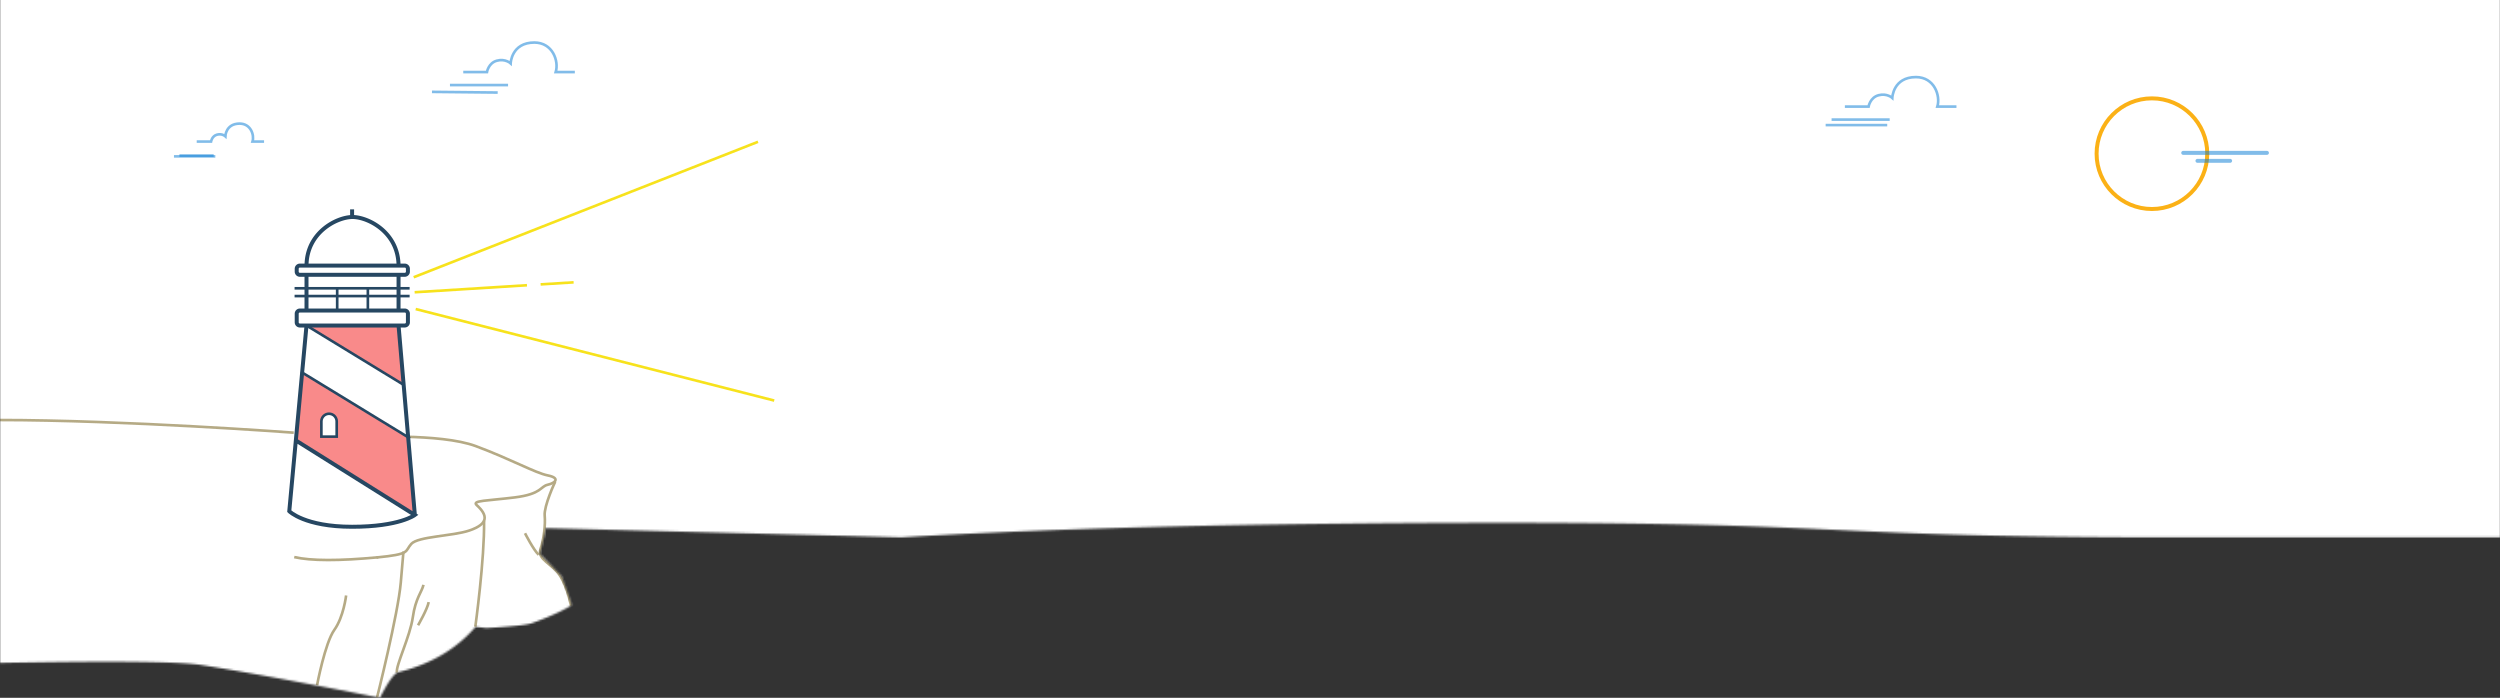 <svg xmlns="http://www.w3.org/2000/svg" xmlns:xlink="http://www.w3.org/1999/xlink" width="1279" height="357" viewBox="0 0 1279 357">
    <rect x="0" y="0" width="1279" height="357" fill="#333333" stroke="none"/>
    <defs>
        <path id="a" d="M280.12 377.211c0 .88-.28 2.44-.842 4.682a644.371 644.371 0 0 0-2.046 8.473l11.043 11.41c3.663 9.813 5.377 14.77 5.142 14.873-.352.155-6.083 4.11-20.423 9.216-2.406.856-10.13 1.67-23.173 2.439l-5.515-.631c-9.837 11.411-22.988 19.145-39.454 23.2-2.146.529-5.3 4.904-9.462 13.127-39.608-7.847-70.075-13.443-91.403-16.786C92.64 445.435 58.311 445.08 1 446.15V299.922.027c0 1.923 426.432 1.923 1279.295 0v381.866h-168.488c-180.116 0-158.816-7.41-341.385-7.41-121.713 0-224.502 2.47-308.369 7.41L280.12 377.21z"/>
        <path id="c" d="M0 0h1280v487H0z"/>
    </defs>
    <g fill="none" fill-rule="evenodd" transform="translate(-1 -107)">
        <mask id="b" fill="#fff">
            <use xlink:href="#a"/>
        </mask>
        <g mask="url(#b)">
            <mask id="d" fill="#fff">
                <use xlink:href="#c"/>
            </mask>
            <use fill="#FFF" xlink:href="#c"/>
            <g mask="url(#d)">
                <path stroke="#B5AA85" stroke-width="1.36" d="M185.894 330.757s40.308-2.308 58.512 4.47c18.204 6.779 30.34 13.701 36.841 15 6.502 1.297 3.901 3.894 0 4.759-3.9.865-3.034 4.759-16.903 6.49-13.87 1.73-22.092 1.549-19.504 3.894 5.716 5.18 6.332 9.627-3.734 13.042-8.618 2.922-26.248 2.98-29.716 6.874-3.467 3.894 0 5.192-17.77 6.923"/>
                <path stroke="#B5AA85" stroke-width="1.36" d="M293.162 417.028s-1.793-9.518-5.693-15.576c-3.901-6.057-11.703-8.22-9.97-13.412 1.734-5.192 2.601-12.547 2.168-17.307-.434-4.759 5.202-17.224 5.54-17.477M244.175 427.629s4.796-34.789 4.467-54.248"/>
                <path d="M152.794 325.943s-51.138-3.077-96.026-3.077"/>
                <path fill="#F98A8A" d="M173.26 330.379v-7.796c0-2.153-1.765-3.915-3.925-3.915-2.157 0-3.922 1.762-3.922 3.915v7.796h7.847zm36.553.315l3.423 39.774-60.716-38.042-.176-.016 3.232-34.826 54.237 33.11zM204.896 273.539l2.611 30.337-49.7-30.337z"/>
                <path fill="#FFF" d="M204.896 265.34v.518H189.2v-7.39h15.697z"/>
                <path fill="#FFF" d="M189.199 258.469h15.697v-3.976H189.2zM204.896 247.591v6.901h-47.089v-6.9zM189.199 265.278v.58h-15.694v-7.39h15.694z"/>
                <path fill="#FFF" d="M173.505 258.469h15.694v-3.976h-15.694zM173.505 265.278v.58h-15.698v-7.389h15.698zM157.807 258.469h15.698v-3.976h-15.698z"/>
                <path stroke="#264762" stroke-width="2.04" d="M157.807 273.539l-2.231 24.045-3.233 34.825-3.351 36.133s7.901 7.952 32.142 7.952c24.241 0 32.101-6.026 32.101-6.026l-60.715-38.042M204.896 273.539l2.611 30.337 2.306 26.818 3.423 39.774"/>
                <path stroke="#264762" stroke-width="1.36" d="M151.705 254.493h58.859M151.705 258.469h58.859"/>
                <path stroke="#264762" stroke-width="2.04" d="M157.807 265.34V247.59M181.134 218.485v-4.376"/>
                <path stroke="#264762" stroke-width="1.36" d="M173.505 265.278v-10.785M189.199 265.278v-10.785"/>
                <path stroke="#264762" stroke-width="2.04" d="M204.896 265.34V247.59M157.807 243.104c0-.079 0-.153.003-.228.133-17.026 15.446-24.713 23.324-24.852.075-.004.146-.004.218-.004 3.925 0 9.81 1.936 14.716 6.037 4.859 4.068 8.76 10.264 8.825 18.82.004.074.004.148.004.227M204.896 265.858h3.169a1.63 1.63 0 0 1 1.626 1.627v4.427a1.63 1.63 0 0 1-1.626 1.626h-53.643a1.63 1.63 0 0 1-1.627-1.626v-4.427c0-.895.73-1.627 1.627-1.627H204.896z"/>
                <path stroke="#264762" stroke-width="2.04" d="M204.893 242.876h3.172a1.63 1.63 0 0 1 1.626 1.627v1.465c0 .894-.73 1.623-1.626 1.623H154.42a1.628 1.628 0 0 1-1.626-1.623v-1.465c0-.894.73-1.627 1.626-1.627h50.472z"/>
                <path stroke="#264762" stroke-width="1.36" d="M157.807 273.539l49.7 30.337.055.033M155.067 297.273l.509.312 54.237 33.11.88.534M173.26 322.583c0-2.152-1.765-3.916-3.925-3.916-2.157 0-3.922 1.764-3.922 3.916V330.379h7.847V322.583z"/>
                <path stroke="#047AD4" stroke-width="1.36" d="M101.64 179.427h7.316s.472-2.826 3.068-3.533c2.595-.707 4.247.824 4.247.824s.236-6.478 7.316-6.478c5.664 0 7.635 5.776 6.608 9.187h5.9M92.8 186.56h17.51" opacity=".5"/>
                <path stroke="#F7E21C" stroke-width="1.36" d="M213.125 256.52l57.47-3.593M277.582 252.49l16.879-1.054M212.643 248.833l176.146-69.288M213.664 265.11l183.428 46.815"/>
                <path stroke="#B5AA85" stroke-width="1.36" d="M194.488 392.102c-20.08 1.905-34.4 1.873-42.962-.097"/>
                <g>
                    <path stroke="#FBB116" stroke-width="2.04" d="M1130.233 185.624c0 15.632-12.674 28.304-28.31 28.304-15.633 0-28.308-12.672-28.308-28.304 0-15.632 12.675-28.304 28.309-28.304 15.635 0 28.309 12.672 28.309 28.304z"/>
                    <path stroke="#047AD4" stroke-linecap="round" stroke-width="2.04" d="M1160.764 185.2h-42.826M1141.919 189.28h-16.695" opacity=".5"/>
                    <path stroke="#047AD4" stroke-width="1.36" d="M944.84 161.535h12.121s.782-4.645 5.083-5.806c4.301-1.161 7.039 1.355 7.039 1.355s.39-10.644 12.12-10.644c9.385 0 12.65 9.49 10.95 15.095h9.774M938.04 168.2h29.723" opacity=".5"/>
                </g>
                <path stroke="#047AD4" stroke-width="1.36" d="M90 187h21.17M222 154l33.613.347" opacity=".5"/>
                <path stroke="#B5AA85" stroke-width="1.36" d="M151.27 328.36S64.671 321.88 0 321.88"/>
                <g stroke="#B5AA85" stroke-width="1.36">
                    <path d="M193.8 464.247s10.88-43.313 12.24-59.18l1.36-15.867M163.2 457.591s4.08-21.697 8.84-28.332c4.76-6.634 6.038-17.619 6.038-17.619M204.044 451.08c-.68-3.4 6.8-18.597 8.16-28.339 1.36-9.741 4.76-13.141 5.44-16.541M214.88 426.888s4.76-8.22 5.44-11.848M269.595 379.808s4.302 8.47 6.974 11.015"/>
                </g>
                <path stroke="#047AD4" stroke-width="1.36" d="M238 143.855h12.121s.782-4.645 5.083-5.806c4.301-1.161 7.039 1.355 7.039 1.355s.39-10.644 12.12-10.644c9.385 0 12.65 9.49 10.95 15.095h9.774M231.2 150.52h29.723M935 171h31.5" opacity=".5"/>
            </g>
        </g>
    </g>
</svg>
